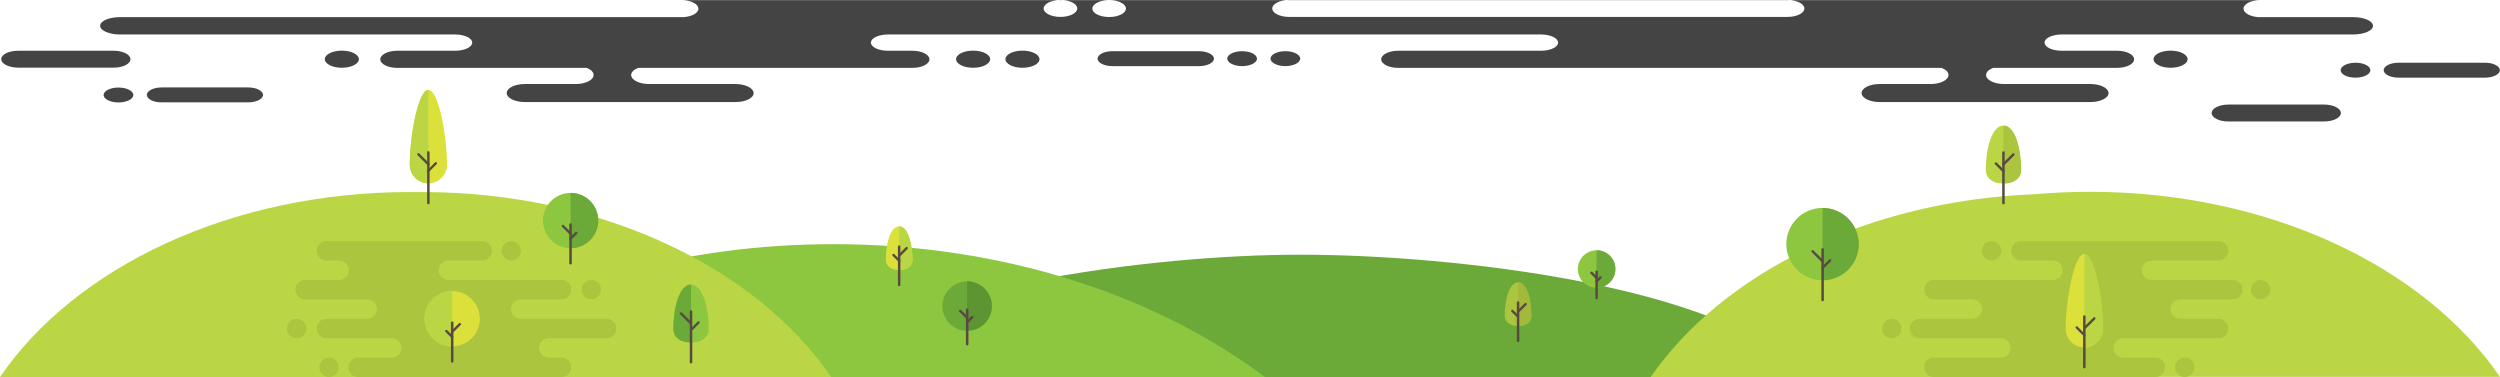 <?xml version="1.0" encoding="UTF-8" standalone="no"?>
<svg
   xmlns="http://www.w3.org/2000/svg"
   viewBox="0 0 4197.284 633.007"
   style="background: #333"
   version="1.1">
  <path
     d="m 1311.3,633.007 h 1723.8 c -138.1,-155.7 -602.9,-205.4 -851.9,-205.4 -249,0 -673.6,52.8 -871.9,205.4 z"
     fill="#6ba939"
     id="path584" />
  <path
     d="m 2571.1,530.107 c 0,-26 -7.4,-56.1 -22.4,-56.1 -15,0 -22.4,30.1 -22.4,56.1 0,9.5 7.4,17.2 22.4,17.2 15,0 22.4,-7.7 22.4,-17.2 z"
     fill="#abc53e"
     id="path586" />
  <path
     d="m 2571.1,530.107 c 0,-26 -7.4,-56.1 -22.4,-56.1 v 73.3 c 15,0 22.4,-7.7 22.4,-17.2 z"
     fill="#a2ba3b"
     id="path588" />
  <path
     d="m 2548.7,574.307 c -1.1,0 -2.1,-0.9 -2.1,-2.1 v -64.2 c 0,-1.1 0.9,-2.1 2.1,-2.1 1.2,0 2.1,0.9 2.1,2.1 v 64.2 c 0,1.2 -0.9,2.1 -2.1,2.1 z"
     fill="#594a41"
     id="path590" />
  <path
     d="m 2548.7,533.607 c -0.5,0 -1.1,-0.2 -1.5,-0.6 l -9.5,-9.5 c -0.8,-0.8 -0.8,-2.1 0,-2.9 0.8,-0.8 2.1,-0.8 2.9,0 l 9.5,9.5 c 0.8,0.8 0.8,2.1 0,2.9 -0.3,0.4 -0.9,0.6 -1.4,0.6 z"
     fill="#594a41"
     id="path592" />
  <path
     d="m 2548.7,525.307 c -0.5,0 -1.1,-0.2 -1.5,-0.6 -0.8,-0.8 -0.8,-2.1 0,-2.9 l 12.7,-12.7 c 0.8,-0.8 2.1,-0.8 2.9,0 0.8,0.8 0.8,2.1 0,2.9 l -12.7,12.7 c -0.3,0.4 -0.9,0.6 -1.4,0.6 z"
     fill="#594a41"
     id="path594" />
  <path
     d="m 3553.7,633.007 v -0.3 h 643.5 c -125.9,-184.1 -386.8,-310.7 -688.2,-310.7 -31.5,0 -62.6,1.4 -93.1,4.1 -282.1,10.9 -523.8,132.8 -644.6,306.9 z"
     fill="#bbd644"
     id="path596" />
  <path
     d="m 753.4,633.007 h 1370.5 c -183.6,-137.6 -440.4,-223.1 -724.6,-223.1 -245.6,0 -470.7,63.9 -645.9,170.1 z"
     fill="#8dc63f"
     id="path598" />
  <path
     d="m 1665.2,513.907 c 0,22.9 -18.6,41.5 -41.5,41.5 -22.9,0 -41.5,-18.6 -41.5,-41.5 0,-22.9 18.6,-41.5 41.5,-41.5 23,0 41.5,18.6 41.5,41.5 z"
     fill="#6ba939"
     id="path600" />
  <path
     d="m 1665.2,513.907 c 0,-22.9 -18.6,-41.5 -41.5,-41.5 v 82.9 c 23,0 41.5,-18.5 41.5,-41.4 z"
     fill="#5c9531"
     id="path602" />
  <path
     d="m 1623.8,580.007 c -1.1,0 -2.1,-0.9 -2.1,-2.1 v -58 c 0,-1.1 0.9,-2.1 2.1,-2.1 1.1,0 2.1,0.9 2.1,2.1 v 58 c 0,1.2 -1,2.1 -2.1,2.1 z"
     fill="#594a41"
     id="path604" />
  <path
     d="m 1623.8,543.107 c -0.5,0 -1.1,-0.2 -1.5,-0.6 -0.8,-0.8 -0.8,-2.1 0,-2.9 l 8.6,-8.6 c 0.8,-0.8 2.1,-0.8 2.9,0 0.8,0.8 0.8,2.1 0,2.9 l -8.6,8.6 c -0.4,0.4 -0.9,0.6 -1.4,0.6 z"
     fill="#594a41"
     id="path606" />
  <path
     d="m 1623.8,535.607 c -0.5,0 -1.1,-0.2 -1.5,-0.6 l -11.5,-11.5 c -0.8,-0.8 -0.8,-2.1 0,-2.9 0.8,-0.8 2.1,-0.8 2.9,0 l 11.5,11.5 c 0.8,0.8 0.8,2.1 0,2.9 -0.4,0.4 -0.9,0.6 -1.4,0.6 z"
     fill="#594a41"
     id="path608" />
  <path
     d="m 1532,436.107 c 0,-26 -7.4,-56.1 -22.4,-56.1 -15,0 -22.4,30.1 -22.4,56.1 0,9.5 7.4,17.2 22.4,17.2 15,0.1 22.4,-7.6 22.4,-17.2 z"
     fill="#dbe13a"
     id="path610" />
  <path
     d="m 1532,436.107 c 0,-26 -7.4,-56.1 -22.4,-56.1 v 73.3 c 15,0.1 22.4,-7.6 22.4,-17.2 z"
     fill="#bbd644"
     id="path612" />
  <path
     d="m 1509.6,480.407 c -1.1,0 -2.1,-0.9 -2.1,-2.1 v -64.2 c 0,-1.1 0.9,-2.1 2.1,-2.1 1.1,0 2.1,0.9 2.1,2.1 v 64.2 c 0,1.2 -0.9,2.1 -2.1,2.1 z"
     fill="#594a41"
     id="path614" />
  <path
     d="m 1509.6,439.707 c -0.5,0 -1.1,-0.2 -1.5,-0.6 l -9.5,-9.5 c -0.8,-0.8 -0.8,-2.1 0,-2.9 0.8,-0.8 2.1,-0.8 2.9,0 l 9.5,9.5 c 0.8,0.8 0.8,2.1 0,2.9 -0.3,0.4 -0.8,0.6 -1.4,0.6 z"
     fill="#594a41"
     id="path616" />
  <path
     d="m 1509.6,431.307 c -0.5,0 -1.1,-0.2 -1.5,-0.6 -0.8,-0.8 -0.8,-2.1 0,-2.9 l 12.7,-12.7 c 0.8,-0.8 2.1,-0.8 2.9,0 0.8,0.8 0.8,2.1 0,2.9 l -12.7,12.7 c -0.3,0.4 -0.8,0.6 -1.4,0.6 z"
     fill="#594a41"
     id="path618" />
  <path
     d="m 707.5,322.407 c -3.2,0 -6.4,0 -9.6,0.1 -3.2,0 -6.4,-0.1 -9.6,-0.1 -301.6,0 -562.4,126.5 -688.3,310.6 h 653.3 88.9 653.3 c -125.8,-184.1 -386.6,-310.6 -688,-310.6 z"
     fill="#bbd644"
     id="path620" />
  <g
     fill="#abc53e"
     id="g642"
     transform="translate(0,150.907)">
    <path
       d="m 992.8,351.7 c 9,0 16.3,-7.3 16.3,-16.3 0,-9 -7.3,-16.3 -16.3,-16.3 -9,0 -16.3,7.3 -16.3,16.3 0,9 7.3,16.3 16.3,16.3 z"
       id="path622" />
    <path
       d="m 858.4,286.5 c 9,0 16.3,-7.3 16.3,-16.3 0,-9 -7.3,-16.3 -16.3,-16.3 -9,0 -16.3,7.3 -16.3,16.3 0,9 7.3,16.3 16.3,16.3 z"
       id="path624" />
    <path
       d="M 1018.5,384.3 H 874.2 c -9,0 -16.3,-7.3 -16.3,-16.3 0,-9 7.3,-16.3 16.3,-16.3 h 68.6 c 9,0 16.3,-7.3 16.3,-16.3 0,-9 -7.3,-16.3 -16.3,-16.3 h -190 c -9,0 -16.3,-7.3 -16.3,-16.3 0,-9 7.3,-16.3 16.3,-16.3 h 56.7 c 9,0 16.3,-7.3 16.3,-16.3 0,-9 -7.3,-16.3 -16.3,-16.3 H 667.5 548 c -9,0 -16.3,7.3 -16.3,16.3 0,9 7.3,16.3 16.3,16.3 h 21.4 c 9,0 16.3,7.3 16.3,16.3 0,9 -7.3,16.3 -16.3,16.3 h -57.1 c -9,0 -16.3,7.3 -16.3,16.3 0,9 7.3,16.3 16.3,16.3 h 104.3 c 9,0 16.3,7.3 16.3,16.3 0,9 -7.3,16.3 -16.3,16.3 H 548 c -9,0 -16.3,7.3 -16.3,16.3 0,9 7.3,16.3 16.3,16.3 h 110 c 9,0 16.3,7.3 16.3,16.3 0,9 -7.3,16.3 -16.3,16.3 h -56.7 c -9,0 -16.3,7.3 -16.3,16.3 0,9 7.3,16.3 16.3,16.3 h 52 289.5 c 9,0 16.3,-7.3 16.3,-16.3 0,-9 -7.3,-16.3 -16.3,-16.3 h -21.4 c -9,0 -16.3,-7.3 -16.3,-16.3 0,-9 7.3,-16.3 16.3,-16.3 h 97.1 c 9,0 16.3,-7.3 16.3,-16.3 0,-9 -7.3,-16.3 -16.3,-16.3 z"
       id="path626" />
    <path
       d="m 498,384.3 c -9,0 -16.3,7.3 -16.3,16.3 0,9 7.3,16.3 16.3,16.3 9,0 16.3,-7.3 16.3,-16.3 0,-9 -7.3,-16.3 -16.3,-16.3 z"
       id="path628" />
    <path
       d="m 552.4,449.5 c -9,0 -16.3,7.3 -16.3,16.3 0,9 7.3,16.3 16.3,16.3 9,0 16.3,-7.3 16.3,-16.3 0,-9 -7.3,-16.3 -16.3,-16.3 z"
       id="path630" />
    <path
       d="m 3343.7,286.5 c 9,0 16.3,-7.3 16.3,-16.3 0,-9 -7.3,-16.3 -16.3,-16.3 -9,0 -16.3,7.3 -16.3,16.3 0,9.1 7.2,16.3 16.3,16.3 z"
       id="path632" />
    <path
       d="m 3176.2,384.3 c -9,0 -16.3,7.3 -16.3,16.3 0,9 7.3,16.3 16.3,16.3 9,0 16.3,-7.3 16.3,-16.3 0,-9 -7.3,-16.3 -16.3,-16.3 z"
       id="path634" />
    <path
       d="m 3795.3,319.1 c -9,0 -16.3,7.3 -16.3,16.3 0,9 7.3,16.3 16.3,16.3 9,0 16.3,-7.3 16.3,-16.3 0,-9 -7.3,-16.3 -16.3,-16.3 z"
       id="path636" />
    <path
       d="m 3667.8,449.5 c -9,0 -16.3,7.3 -16.3,16.3 0,9 7.3,16.3 16.3,16.3 9,0 16.3,-7.3 16.3,-16.3 0,-9 -7.3,-16.3 -16.3,-16.3 z"
       id="path638" />
    <path
       d="m 3748.6,319.1 h -136.4 c -9,0 -16.3,-7.3 -16.3,-16.3 0,-9 7.3,-16.3 16.3,-16.3 h 112.6 c 9,0 16.3,-7.3 16.3,-16.3 0,-9 -7.3,-16.3 -16.3,-16.3 h -171.1 -45.9 -115 c -9,0 -16.3,7.3 -16.3,16.3 0,9 7.3,16.3 16.3,16.3 h 53.9 c 9,0 16.3,7.3 16.3,16.3 0,9 -7.3,16.3 -16.3,16.3 h -199.9 c -9,0 -16.3,7.3 -16.3,16.3 0,9 7.3,16.3 16.3,16.3 h 64.5 c 9,0 16.3,7.3 16.3,16.3 0,9 -7.3,16.3 -16.3,16.3 h -88.4 c -9,0 -16.3,7.3 -16.3,16.3 0,9 7.3,16.3 16.3,16.3 h 136.4 c 9,0 16.3,7.3 16.3,16.3 0,9 -7.3,16.3 -16.3,16.3 h -112.6 c -9,0 -16.3,7.3 -16.3,16.3 0,9 7.3,16.3 16.3,16.3 h 261.1 45.9 65 c 9,0 16.3,-7.3 16.3,-16.3 0,-9 -7.3,-16.3 -16.3,-16.3 h -53.9 c -9,0 -16.3,-7.3 -16.3,-16.3 0,-9 7.3,-16.3 16.3,-16.3 h 159.9 c 9,0 16.3,-7.3 16.3,-16.3 0,-9 -7.3,-16.3 -16.3,-16.3 h -64.5 c -9,0 -16.3,-7.3 -16.3,-16.3 0,-9 7.3,-16.3 16.3,-16.3 h 88.4 c 9,0 16.3,-7.3 16.3,-16.3 0,-9 -7.3,-16.3 -16.3,-16.3 z"
       id="path640" />
  </g>
  <circle
     cx="2650.482"
     cy="1582.855"
     fill="#8dc63f"
     transform="rotate(-23.217)"
     id="ellipse644"
     r="60.699"
     style="stroke-width:1" />
  <path
     d="m 3120.7,409.907 c 0,-33.5 -27.2,-60.7 -60.7,-60.7 v 121.4 c 33.5,0 60.7,-27.2 60.7,-60.7 z"
     fill="#6ba939"
     id="path646" />
  <path
     d="m 3060,505.807 c -1.1,0 -2.1,-0.9 -2.1,-2.1 v -85.1 c 0,-1.1 0.9,-2.1 2.1,-2.1 1.1,0 2.1,0.9 2.1,2.1 v 85.1 c -0.1,1.2 -1,2.1 -2.1,2.1 z"
     fill="#594a41"
     id="path648" />
  <path
     d="m 3060,451.807 c -0.5,0 -1.1,-0.2 -1.5,-0.6 -0.8,-0.8 -0.8,-2.1 0,-2.9 l 12.6,-12.6 c 0.8,-0.8 2.1,-0.8 2.9,0 0.8,0.8 0.8,2.1 0,2.9 l -12.7,12.7 c -0.3,0.3 -0.8,0.5 -1.3,0.5 z"
     fill="#594a41"
     id="path650" />
  <path
     d="m 3060,440.707 c -0.5,0 -1.1,-0.2 -1.5,-0.6 l -16.8,-16.8 c -0.8,-0.8 -0.8,-2.1 0,-2.9 0.8,-0.8 2.1,-0.8 2.9,0 l 16.8,16.8 c 0.8,0.8 0.8,2.1 0,2.9 -0.4,0.4 -0.9,0.6 -1.4,0.6 z"
     fill="#594a41"
     id="path652" />
  <path
     d="m 1004.4,370.307 c 0,25.7 -20.8,46.4 -46.4,46.4 -25.7,0 -46.4,-20.8 -46.4,-46.4 0,-25.7 20.8,-46.4 46.4,-46.4 25.6,-0.1 46.4,20.7 46.4,46.4 z"
     fill="#8dc63f"
     id="path654" />
  <path
     d="m 1004.4,370.307 c 0,-25.7 -20.8,-46.4 -46.4,-46.4 v 92.9 c 25.6,-0.1 46.4,-20.9 46.4,-46.5 z"
     fill="#6ba939"
     id="path656" />
  <path
     d="m 957.9,444.107 c -1.1,0 -2.1,-0.9 -2.1,-2.1 v -65.1 c 0,-1.1 0.9,-2.1 2.1,-2.1 1.1,0 2.1,0.9 2.1,2.1 v 65.1 c 0,1.2 -0.9,2.1 -2.1,2.1 z"
     fill="#594a41"
     id="path658" />
  <path
     d="m 957.9,402.807 c -0.5,0 -1.1,-0.2 -1.5,-0.6 -0.8,-0.8 -0.8,-2.1 0,-2.9 l 9.7,-9.7 c 0.8,-0.8 2.1,-0.8 2.9,0 0.8,0.8 0.8,2.1 0,2.9 l -9.7,9.7 c -0.3,0.4 -0.9,0.6 -1.4,0.6 z"
     fill="#594a41"
     id="path660" />
  <path
     d="m 957.9,394.307 c -0.5,0 -1.1,-0.2 -1.5,-0.6 l -12.8,-12.8 c -0.8,-0.8 -0.8,-2.1 0,-2.9 0.8,-0.8 2.1,-0.8 2.9,0 l 12.8,12.8 c 0.8,0.8 0.8,2.1 0,2.9 -0.3,0.4 -0.9,0.6 -1.4,0.6 z"
     fill="#594a41"
     id="path662" />
  <path
     d="m 712.8,535.107 c 0,25.7 20.8,46.4 46.4,46.4 25.7,0 46.4,-20.8 46.4,-46.4 0,-25.6 -20.8,-46.4 -46.4,-46.4 -25.6,-0.1 -46.4,20.7 -46.4,46.4 z"
     fill="#dbe13a"
     id="path664" />
  <path
     d="m 712.8,535.107 c 0,-25.7 20.8,-46.4 46.4,-46.4 v 92.9 c -25.6,-0.1 -46.4,-20.9 -46.4,-46.5 z"
     fill="#bbd644"
     id="path666" />
  <path
     d="m 759.2,608.907 c -1.1,0 -2.1,-0.9 -2.1,-2.1 v -65.1 c 0,-1.1 0.9,-2.1 2.1,-2.1 1.1,0 2.1,0.9 2.1,2.1 v 65.2 c 0,1.1 -0.9,2 -2.1,2 z"
     fill="#594a41"
     id="path668" />
  <path
     d="m 759.2,567.607 c -0.5,0 -1.1,-0.2 -1.5,-0.6 l -9.7,-9.7 c -0.8,-0.8 -0.8,-2.1 0,-2.9 0.8,-0.8 2.1,-0.8 2.9,0 l 9.7,9.7 c 0.8,0.8 0.8,2.1 0,2.9 -0.3,0.4 -0.8,0.6 -1.4,0.6 z"
     fill="#594a41"
     id="path670" />
  <path
     d="m 759.2,559.107 c -0.5,0 -1.1,-0.2 -1.5,-0.6 -0.8,-0.8 -0.8,-2.1 0,-2.9 l 12.8,-12.8 c 0.8,-0.8 2.1,-0.8 2.9,0 0.8,0.8 0.8,2.1 0,2.9 l -12.8,12.8 c -0.3,0.4 -0.8,0.6 -1.4,0.6 z"
     fill="#594a41"
     id="path672" />
  <path
     d="m 2712.1,451.707 c 0,17.4 -14.1,31.5 -31.5,31.5 -17.4,0 -31.5,-14.1 -31.5,-31.5 0,-17.4 14.1,-31.5 31.5,-31.5 17.4,0 31.5,14.1 31.5,31.5 z"
     fill="#8dc63f"
     id="path674" />
  <path
     d="m 2712.1,451.707 c 0,-17.4 -14.1,-31.5 -31.5,-31.5 v 63 c 17.4,0 31.5,-14.1 31.5,-31.5 z"
     fill="#6ba939"
     id="path676" />
  <path
     d="m 2680.6,502.407 c -1.1,0 -2.1,-0.9 -2.1,-2.1 v -44.1 c 0,-1.1 0.9,-2.1 2.1,-2.1 1.1,0 2.1,0.9 2.1,2.1 v 44.1 c 0,1.2 -0.9,2.1 -2.1,2.1 z"
     fill="#594a41"
     id="path678" />
  <path
     d="m 2680.6,474.407 c -0.5,0 -1.1,-0.2 -1.5,-0.6 -0.8,-0.8 -0.8,-2.1 0,-2.9 l 6.6,-6.6 c 0.8,-0.8 2.1,-0.8 2.9,0 0.8,0.8 0.8,2.1 0,2.9 l -6.6,6.6 c -0.3,0.4 -0.8,0.6 -1.4,0.6 z"
     fill="#594a41"
     id="path680" />
  <path
     d="m 2680.6,468.707 c -0.5,0 -1.1,-0.2 -1.5,-0.6 l -8.7,-8.7 c -0.8,-0.8 -0.8,-2.1 0,-2.9 0.8,-0.8 2.1,-0.8 2.9,0 l 8.7,8.7 c 0.8,0.8 0.8,2.1 0,2.9 -0.3,0.4 -0.8,0.6 -1.4,0.6 z"
     fill="#594a41"
     id="path682" />
  <path
     d="m 3530.7,552.007 c 0,-47.2 -14,-125.6 -31.3,-125.6 -17.3,0 -31.3,78.4 -31.3,125.6 0,17.3 14,31.3 31.3,31.3 17.3,0 31.3,-14 31.3,-31.3 z"
     fill="#dbe13a"
     id="path684" />
  <path
     d="m 3530.7,552.007 c 0,-47.2 -14,-125.6 -31.3,-125.6 v 156.9 c 17.2,0 31.3,-14 31.3,-31.3 z"
     fill="#bbd644"
     id="path686" />
  <path
     d="m 3499.4,618.507 c -1.1,0 -2.1,-0.9 -2.1,-2.1 v -85.1 c 0,-1.1 0.9,-2.1 2.1,-2.1 1.2,0 2.1,0.9 2.1,2.1 v 85.1 c -0.1,1.2 -1,2.1 -2.1,2.1 z"
     fill="#594a41"
     id="path688" />
  <path
     d="m 3499.4,564.507 c -0.5,0 -1.1,-0.2 -1.5,-0.6 l -12.7,-12.7 c -0.8,-0.8 -0.8,-2.1 0,-2.9 0.8,-0.8 2.1,-0.8 2.9,0 l 12.6,12.7 c 0.8,0.8 0.8,2.1 0,2.9 -0.3,0.4 -0.8,0.6 -1.3,0.6 z"
     fill="#594a41"
     id="path690" />
  <path
     d="m 3499.4,553.407 c -0.5,0 -1.1,-0.2 -1.5,-0.6 -0.8,-0.8 -0.8,-2.1 0,-2.9 l 16.8,-16.8 c 0.8,-0.8 2.1,-0.8 2.9,0 0.8,0.8 0.8,2.1 0,2.9 l -16.8,16.8 c -0.4,0.4 -0.9,0.6 -1.4,0.6 z"
     fill="#594a41"
     id="path692" />
  <path
     d="m 687.9,276.507 c 0,-47.2 14,-125.6 31.3,-125.6 17.3,0 31.3,78.4 31.3,125.6 0,17.3 -14,31.3 -31.3,31.3 -17.3,0 -31.3,-14 -31.3,-31.3 z"
     fill="#dbe13a"
     id="path694" />
  <path
     d="m 687.9,276.507 c 0,-47.2 14,-125.6 31.3,-125.6 v 156.9 c -17.3,0 -31.3,-14 -31.3,-31.3 z"
     fill="#bbd644"
     id="path696" />
  <path
     d="m 719.2,343.007 c -1.1,0 -2.1,-0.9 -2.1,-2.1 v -85.1 c 0,-1.1 0.9,-2.1 2.1,-2.1 1.1,0 2.1,0.9 2.1,2.1 v 85.1 c 0,1.1 -0.9,2.1 -2.1,2.1 z"
     fill="#594a41"
     id="path698" />
  <path
     d="m 719.2,288.907 c -0.5,0 -1.1,-0.2 -1.5,-0.6 -0.8,-0.8 -0.8,-2.1 0,-2.9 l 12.6,-12.7 c 0.8,-0.8 2.1,-0.8 2.9,0 0.8,0.8 0.8,2.1 0,2.9 l -12.6,12.6 c -0.3,0.5 -0.9,0.7 -1.4,0.7 z"
     fill="#594a41"
     id="path700" />
  <path
     d="m 719.2,277.907 c -0.5,0 -1.1,-0.2 -1.5,-0.6 l -16.7,-16.8 c -0.8,-0.8 -0.8,-2.1 0,-2.9 0.8,-0.8 2.1,-0.8 2.9,0 l 16.8,16.8 c 0.8,0.8 0.8,2.1 0,2.9 -0.4,0.4 -1,0.6 -1.5,0.6 z"
     fill="#594a41"
     id="path702" />
  <path
     d="m 3393.3,285.207 c 0,-34.5 -9.8,-74.4 -29.7,-74.4 -19.9,0 -29.7,39.9 -29.7,74.4 0,12.6 9.8,22.9 29.7,22.9 19.9,-0.1 29.7,-10.3 29.7,-22.9 z"
     fill="#bbd644"
     id="path704" />
  <path
     d="m 3393.3,285.207 c 0,-34.5 -9.8,-74.4 -29.7,-74.4 v 97.2 c 19.9,0 29.7,-10.2 29.7,-22.8 z"
     fill="#abc53e"
     id="path706" />
  <path
     d="m 3363.6,343.207 c -1.1,0 -2.1,-0.9 -2.1,-2.1 v -85.1 c 0,-1.1 0.9,-2.1 2.1,-2.1 1.1,0 2.1,0.9 2.1,2.1 v 85.1 c 0,1.2 -1,2.1 -2.1,2.1 z"
     fill="#594a41"
     id="path708" />
  <path
     d="m 3363.6,289.207 c -0.5,0 -1.1,-0.2 -1.5,-0.6 l -12.7,-12.7 c -0.8,-0.8 -0.8,-2.1 0,-2.9 0.8,-0.8 2.1,-0.8 2.9,0 l 12.7,12.7 c 0.8,0.8 0.8,2.1 0,2.9 -0.4,0.4 -0.9,0.6 -1.4,0.6 z"
     fill="#594a41"
     id="path710" />
  <path
     d="m 3363.6,278.107 c -0.5,0 -1.1,-0.2 -1.5,-0.6 -0.8,-0.8 -0.8,-2.1 0,-2.9 l 16.8,-16.8 c 0.8,-0.8 2.1,-0.8 2.9,0 0.8,0.8 0.8,2.1 0,2.9 l -16.8,16.8 c -0.4,0.4 -0.9,0.6 -1.4,0.6 z"
     fill="#594a41"
     id="path712" />
  <path
     d="m 1130.5,552.107 c 0,-34.5 9.8,-74.4 29.7,-74.4 19.9,0 29.7,39.9 29.7,74.4 0,12.6 -9.8,22.9 -29.7,22.9 -19.9,0 -29.7,-10.2 -29.7,-22.9 z"
     fill="#8dc63f"
     id="path714" />
  <path
     d="m 1130.5,552.107 c 0,-34.5 9.8,-74.4 29.7,-74.4 v 97.2 c -19.9,0.1 -29.7,-10.1 -29.7,-22.8 z"
     fill="#6ba939"
     id="path716" />
  <path
     d="m 1160.2,610.207 c -1.1,0 -2.1,-0.9 -2.1,-2.1 v -85.1 c 0,-1.1 0.9,-2.1 2.1,-2.1 1.1,0 2.1,0.9 2.1,2.1 v 85.1 c -0.1,1.2 -1,2.1 -2.1,2.1 z"
     fill="#594a41"
     id="path718" />
  <path
     d="m 1160.2,556.107 c -0.5,0 -1.1,-0.2 -1.5,-0.6 -0.8,-0.8 -0.8,-2.1 0,-2.9 l 12.6,-12.7 c 0.8,-0.8 2.1,-0.8 2.9,0 0.8,0.8 0.8,2.1 0,2.9 l -12.6,12.6 c -0.4,0.5 -0.9,0.7 -1.4,0.7 z"
     fill="#594a41"
     id="path720" />
  <path
     d="m 1160.2,545.107 c -0.5,0 -1.1,-0.2 -1.5,-0.6 l -16.8,-16.8 c -0.8,-0.8 -0.8,-2.1 0,-2.9 0.8,-0.8 2.1,-0.8 2.9,0 l 16.8,16.8 c 0.8,0.8 0.8,2.1 0,2.9 -0.4,0.4 -0.9,0.6 -1.4,0.6 z"
     fill="#594a41"
     id="path722" />
  <g
     id="g793"
     fill="#444"
     transform="matrix(3.666,0,0,1.844,1.66,0)">
    <circle
       id="circle773"
       r="7.8"
       cy="53.9"
       cx="445.2" />
    <circle
       id="ellipse775"
       cy="53.9"
       cx="156.1"
       r="7.8" />
    <path
       id="path777"
       d="m 993.6,46.1 c -4.3,0 -7.8,3.5 -7.8,7.8 0,4.3 3.5,7.8 7.8,7.8 4.3,0 7.8,-3.5 7.8,-7.8 0,-4.3 -3.5,-7.8 -7.8,-7.8 z" />
    <path
       id="path779"
       d="m 467.8,46.1 c -4.3,0 -7.8,3.5 -7.8,7.8 0,4.3 3.5,7.8 7.8,7.8 4.3,0 7.8,-3.5 7.8,-7.8 0,-4.3 -3.5,-7.8 -7.8,-7.8 z" />
    <path
       id="path781"
       d="m 1012.4,102.9 c 0,-4.2 3.4,-7.7 7.7,-7.7 h 43.8 c 4.2,0 7.7,3.4 7.7,7.7 0,4.2 -3.4,7.7 -7.7,7.7 H 1020 c -4.2,0 -7.6,-3.5 -7.6,-7.7 z" />
    <path
       id="path783"
       d="m 0.1,53.9 c 0,-4.2 3.4,-7.7 7.7,-7.7 h 43.8 c 4.2,0 7.7,3.4 7.7,7.7 0,4.2 -3.4,7.7 -7.7,7.7 H 7.8 C 3.6,61.5 0.1,58.1 0.1,53.9 Z" />
    <path
       id="path785"
       d="m 66.8,86.4 c 0,-3.8 3.1,-6.8 6.8,-6.8 h 39.6 c 3.8,0 6.8,3.1 6.8,6.8 0,3.8 -3.1,6.8 -6.8,6.8 H 73.6 c -3.8,0.1 -6.8,-3 -6.8,-6.8 z m -13,6.9 c 3.8,0 6.8,-3.1 6.8,-6.8 0,-3.8 -3.1,-6.8 -6.8,-6.8 -3.8,0 -6.8,3.1 -6.8,6.8 0,3.7 3.1,6.8 6.8,6.8 z" />
    <path
       id="path787"
       d="m 1091.2,63.9 c 0,-3.8 3.1,-6.8 6.8,-6.8 h 39.6 c 3.8,0 6.8,3.1 6.8,6.8 0,3.8 -3.1,6.8 -6.8,6.8 H 1098 c -3.7,0 -6.8,-3 -6.8,-6.8 z m -12.9,6.8 c 3.8,0 6.8,-3.1 6.8,-6.8 0,-3.8 -3.1,-6.8 -6.8,-6.8 -3.7,0 -6.8,3.1 -6.8,6.8 0,3.8 3,6.8 6.8,6.8 z" />
    <path
       id="path789"
       d="m 555.5,53.4 c 0,3.8 -3.1,6.8 -6.8,6.8 H 509 c -3.8,0 -6.8,-3.1 -6.8,-6.8 0,-3.8 3.1,-6.8 6.8,-6.8 h 39.6 c 3.8,0 6.9,3.1 6.9,6.8 z m 12.9,-6.8 c -3.8,0 -6.8,3.1 -6.8,6.8 0,3.7 3.1,6.8 6.8,6.8 3.8,0 6.8,-3.1 6.8,-6.8 0,-3.7 -3,-6.8 -6.8,-6.8 z m 19.8,0 c -3.8,0 -6.8,3.1 -6.8,6.8 0,3.7 3.1,6.8 6.8,6.8 3.7,0 6.8,-3.1 6.8,-6.8 0,-3.7 -3,-6.8 -6.8,-6.8 z" />
    <path
       id="path791"
       d="m 311.9,0.1 c 4.2,0.2 7.5,3.6 7.5,7.8 0,4 -3,7.2 -6.8,7.7 H 54.5 c -5,0 -9.1,3.5 -9.1,7.9 0,4.3 4.1,7.9 9.1,7.9 H 208 c 4.3,0 7.8,3.3 7.8,7.4 0,4.1 -3.5,7.4 -7.8,7.4 h -26.5 c -4.3,0 -7.8,3.5 -7.8,7.8 0,4.3 3.5,7.8 7.8,7.8 h 86.7 c 2,1.5 3.2,3.8 3.2,6.5 0,4.5 -3.7,8.2 -8.2,8.2 h -23.4 c -4.5,0 -8.2,3.7 -8.2,8.2 0,4.5 3.7,8.2 8.2,8.2 h 96.7 c 4.5,0 8.2,-3.7 8.2,-8.2 -0.1,-4.5 -3.8,-8.2 -8.3,-8.2 h -4.1 -35.5 c -4.5,0 -8.2,-3.7 -8.2,-8.2 0,-2.7 1.3,-5 3.2,-6.5 h 125.6 c 4.3,0 7.8,-3.5 7.8,-7.8 0,-4.3 -3.5,-7.8 -7.8,-7.8 h -11.2 c -4.3,0 -7.8,-3.3 -7.8,-7.4 0,-4.1 3.5,-7.4 7.8,-7.4 h 299.1 c 4.3,0 7.8,3.3 7.8,7.4 0,4.1 -3.5,7.4 -7.8,7.4 h -65.4 c -4.3,0 -7.8,3.5 -7.8,7.8 0,4.3 3.5,7.8 7.8,7.8 h 248.8 c 2,1.5 3.2,3.8 3.2,6.5 0,4.5 -3.7,8.2 -8.2,8.2 h -23.4 c -4.5,0 -8.2,3.7 -8.2,8.2 0,4.5 3.7,8.2 8.2,8.2 H 957 c 4.5,0 8.2,-3.7 8.2,-8.2 -0.1,-4.5 -3.7,-8.2 -8.3,-8.2 h -4.1 -35.5 c -4.5,0 -8.2,-3.7 -8.2,-8.2 0,-2.7 1.3,-5 3.2,-6.5 h 56.8 c 4.3,0 7.8,-3.5 7.8,-7.8 0,-4.3 -3.5,-7.8 -7.8,-7.8 h -25.4 c -4.3,0 -7.8,-3.3 -7.8,-7.4 0,-4.1 3.5,-7.4 7.8,-7.4 h 133.5 c 5,0 9.1,-3.5 9.1,-7.9 0,-4.4 -4.1,-7.9 -9.1,-7.9 h -43.4 c -3.8,-0.5 -6.8,-3.8 -6.8,-7.7 0,-4.2 3.3,-7.6 7.5,-7.8 z m 173.3,15.3 c -4.3,0 -7.7,-3.5 -7.7,-7.7 0,-4.2 3.5,-7.7 7.7,-7.7 4.3,0 7.7,3.5 7.7,7.7 0,4.3 -3.5,7.7 -7.7,7.7 z m 22.3,0.1 c -4.3,0 -7.7,-3.5 -7.7,-7.7 0,-4.2 3.5,-7.7 7.7,-7.7 4.3,0 7.7,3.5 7.7,7.7 0,4.2 -3.4,7.7 -7.7,7.7 z M 818.2,15.4 H 589.9 c -4.3,0 -7.7,-3.5 -7.7,-7.7 0,-4.2 3.5,-7.7 7.7,-7.7 h 228.3 c 4.2,0 7.7,3.5 7.7,7.7 0,4.3 -3.5,7.7 -7.7,7.7 z" />
  </g>
</svg>
